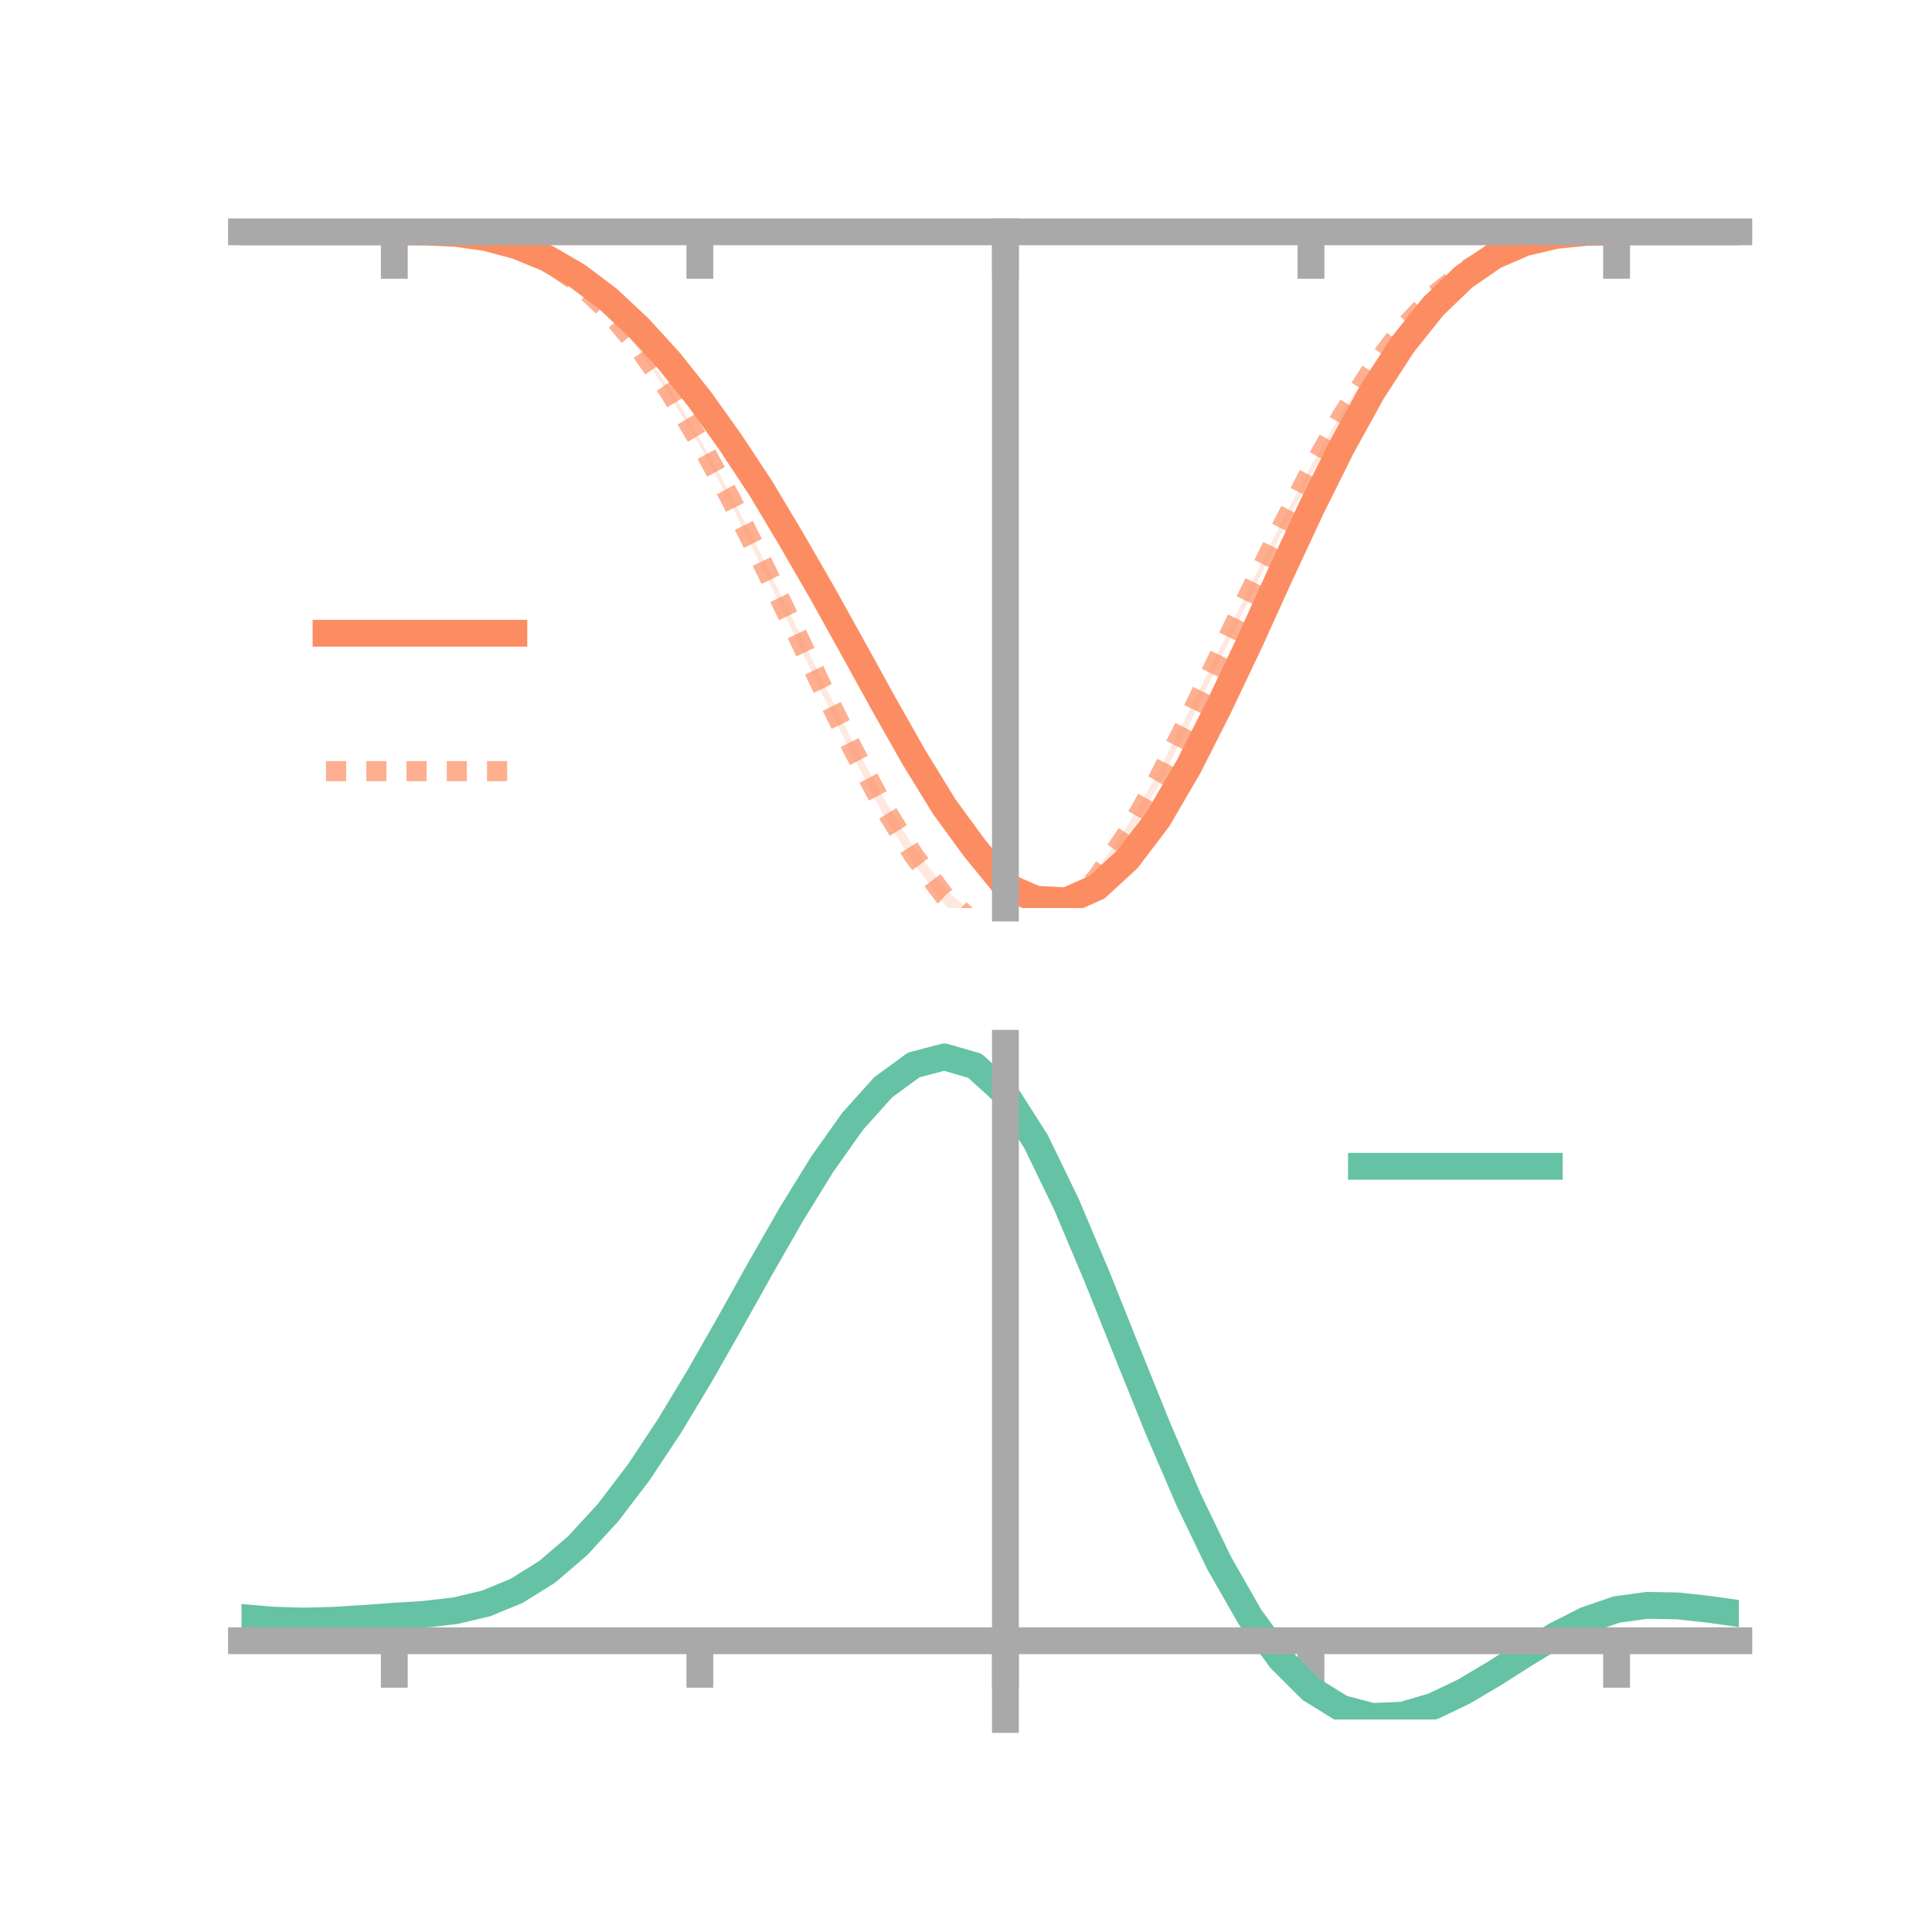 <?xml version="1.0" encoding="utf-8" standalone="no"?>
<!DOCTYPE svg PUBLIC "-//W3C//DTD SVG 1.1//EN"
  "http://www.w3.org/Graphics/SVG/1.1/DTD/svg11.dtd">
<!-- Created with matplotlib (https://matplotlib.org/) -->
<svg height="144pt" version="1.1" viewBox="0 0 144 144" width="144pt" xmlns="http://www.w3.org/2000/svg" xmlns:xlink="http://www.w3.org/1999/xlink">
 <defs>
  <style type="text/css">*{stroke-linecap:butt;stroke-linejoin:round;}</style>
 </defs>
 <g id="figure_1">
  <g id="patch_1">
   <path d="M 0 144 
L 144 144 
L 144 0 
L 0 0 
z
" style="fill:none;"/>
  </g>
  <g id="axes_1">
   <g id="patch_2">
    <path d="M 18 67.68 
L 129.6 67.68 
L 129.6 17.28 
L 18 17.28 
z
" style="fill:none;"/>
   </g>
   <g id="PolyCollection_1">
    <path clip-path="url(#p24584dec23)" d="M 18 17.28 
L 18 17.28 
L 20.278 17.28 
L 22.555 17.28 
L 24.833 17.28 
L 27.11 17.28 
L 29.388 17.28 
L 31.665 17.285 
L 33.943 17.376 
L 36.22 17.681 
L 38.498 18.267 
L 40.776 19.176 
L 43.053 20.484 
L 45.331 22.154 
L 47.608 24.245 
L 49.886 26.684 
L 52.163 29.522 
L 54.441 32.668 
L 56.718 36.125 
L 58.996 39.901 
L 61.273 43.746 
L 63.551 47.78 
L 65.829 51.974 
L 68.106 55.922 
L 70.384 59.648 
L 72.661 62.69 
L 74.939 65.279 
L 77.216 66.475 
L 79.494 66.601 
L 81.771 65.499 
L 84.049 63.551 
L 86.327 60.447 
L 88.604 56.535 
L 90.882 52.184 
L 93.159 47.44 
L 95.437 42.441 
L 97.714 37.614 
L 99.992 33.044 
L 102.269 28.946 
L 104.547 25.492 
L 106.824 22.715 
L 109.102 20.554 
L 111.38 19.006 
L 113.657 18.055 
L 115.935 17.53 
L 118.212 17.318 
L 120.49 17.281 
L 122.767 17.28 
L 125.045 17.28 
L 127.322 17.28 
L 129.6 17.28 
L 129.6 17.28 
L 129.6 17.28 
L 127.322 17.28 
L 125.045 17.28 
L 122.767 17.28 
L 120.49 17.281 
L 118.212 17.333 
L 115.935 17.574 
L 113.657 18.128 
L 111.38 19.143 
L 109.102 20.736 
L 106.824 22.956 
L 104.547 25.894 
L 102.269 29.479 
L 99.992 33.632 
L 97.714 38.231 
L 95.437 43.168 
L 93.159 48.2 
L 90.882 53.042 
L 88.604 57.706 
L 86.327 61.602 
L 84.049 64.499 
L 81.771 66.747 
L 79.494 67.68 
L 77.216 67.581 
L 74.939 66.772 
L 72.661 63.804 
L 70.384 60.614 
L 68.106 56.924 
L 65.829 52.823 
L 63.551 48.751 
L 61.273 44.589 
L 58.996 40.543 
L 56.718 36.702 
L 54.441 33.254 
L 52.163 30.025 
L 49.886 27.15 
L 47.608 24.599 
L 45.331 22.434 
L 43.053 20.666 
L 40.776 19.326 
L 38.498 18.371 
L 36.22 17.74 
L 33.943 17.406 
L 31.665 17.297 
L 29.388 17.28 
L 27.11 17.28 
L 24.833 17.28 
L 22.555 17.28 
L 20.278 17.28 
L 18 17.28 
z
" style="fill:#fc8d62;fill-opacity:0.2;"/>
   </g>
   <g id="PolyCollection_2">
    <path clip-path="url(#p24584dec23)" d="M 18 17.28 
L 18 17.28 
L 20.278 17.28 
L 22.555 17.28 
L 24.833 17.28 
L 27.11 17.28 
L 29.388 17.28 
L 31.665 17.283 
L 33.943 17.378 
L 36.22 17.692 
L 38.498 18.335 
L 40.776 19.387 
L 43.053 20.939 
L 45.331 23.048 
L 47.608 25.731 
L 49.886 28.901 
L 52.163 32.685 
L 54.441 36.818 
L 56.718 41.317 
L 58.996 45.952 
L 61.273 50.706 
L 63.551 55.282 
L 65.829 59.433 
L 68.106 63.161 
L 70.384 66.155 
L 72.661 68.237 
L 74.939 69.192 
L 77.216 68.813 
L 79.494 67.27 
L 81.771 64.806 
L 84.049 61.532 
L 86.327 57.565 
L 88.604 53.032 
L 90.882 48.419 
L 93.159 43.693 
L 95.437 39.085 
L 97.714 34.738 
L 99.992 30.758 
L 102.269 27.319 
L 104.547 24.334 
L 106.824 21.947 
L 109.102 20.131 
L 111.38 18.803 
L 113.657 17.972 
L 115.935 17.504 
L 118.212 17.318 
L 120.49 17.28 
L 122.767 17.28 
L 125.045 17.28 
L 127.322 17.28 
L 129.6 17.28 
L 129.6 17.28 
L 129.6 17.28 
L 127.322 17.28 
L 125.045 17.28 
L 122.767 17.28 
L 120.49 17.281 
L 118.212 17.334 
L 115.935 17.548 
L 113.657 18.051 
L 111.38 18.96 
L 109.102 20.333 
L 106.824 22.193 
L 104.547 24.672 
L 102.269 27.723 
L 99.992 31.344 
L 97.714 35.363 
L 95.437 39.865 
L 93.159 44.561 
L 90.882 49.315 
L 88.604 54.095 
L 86.327 58.565 
L 84.049 62.627 
L 81.771 66.021 
L 79.494 68.55 
L 77.216 69.965 
L 74.939 70.791 
L 72.661 69.41 
L 70.384 67.386 
L 68.106 64.356 
L 65.829 60.716 
L 63.551 56.314 
L 61.273 51.697 
L 58.996 46.903 
L 56.718 42.132 
L 54.441 37.466 
L 52.163 33.229 
L 49.886 29.433 
L 47.608 26.084 
L 45.331 23.351 
L 43.053 21.184 
L 40.776 19.535 
L 38.498 18.442 
L 36.22 17.757 
L 33.943 17.415 
L 31.665 17.293 
L 29.388 17.28 
L 27.11 17.28 
L 24.833 17.28 
L 22.555 17.28 
L 20.278 17.28 
L 18 17.28 
z
" style="fill:#fc8d62;fill-opacity:0.2;"/>
   </g>
   <g id="matplotlib.axis_1">
    <g id="xtick_1">
     <g id="line2d_1">
      <defs>
       <path d="M 0 0 
L 0 3.5 
" id="m8bbce38fee" style="stroke:#a9a9a9;stroke-width:2;"/>
      </defs>
      <g>
       <use style="fill:#a9a9a9;stroke:#a9a9a9;stroke-width:2;" x="29.388" xlink:href="#m8bbce38fee" y="17.28"/>
      </g>
     </g>
    </g>
    <g id="xtick_2">
     <g id="line2d_2">
      <g>
       <use style="fill:#a9a9a9;stroke:#a9a9a9;stroke-width:2;" x="52.163" xlink:href="#m8bbce38fee" y="17.28"/>
      </g>
     </g>
    </g>
    <g id="xtick_3">
     <g id="line2d_3">
      <g>
       <use style="fill:#a9a9a9;stroke:#a9a9a9;stroke-width:2;" x="74.939" xlink:href="#m8bbce38fee" y="17.28"/>
      </g>
     </g>
    </g>
    <g id="xtick_4">
     <g id="line2d_4">
      <g>
       <use style="fill:#a9a9a9;stroke:#a9a9a9;stroke-width:2;" x="97.714" xlink:href="#m8bbce38fee" y="17.28"/>
      </g>
     </g>
    </g>
    <g id="xtick_5">
     <g id="line2d_5">
      <g>
       <use style="fill:#a9a9a9;stroke:#a9a9a9;stroke-width:2;" x="120.49" xlink:href="#m8bbce38fee" y="17.28"/>
      </g>
     </g>
    </g>
   </g>
   <g id="matplotlib.axis_2"/>
   <g id="line2d_6">
    <path clip-path="url(#p24584dec23)" d="M 18 17.28 
L 20.278 17.28 
L 22.555 17.28 
L 24.833 17.28 
L 27.11 17.28 
L 29.388 17.28 
L 31.665 17.291 
L 33.943 17.391 
L 36.22 17.71 
L 38.498 18.319 
L 40.776 19.251 
L 43.053 20.575 
L 45.331 22.294 
L 47.608 24.422 
L 49.886 26.917 
L 52.163 29.774 
L 54.441 32.961 
L 56.718 36.413 
L 58.996 40.222 
L 61.273 44.167 
L 63.551 48.266 
L 65.829 52.399 
L 68.106 56.423 
L 70.384 60.131 
L 72.661 63.247 
L 74.939 66.026 
L 77.216 67.028 
L 79.494 67.14 
L 81.771 66.123 
L 84.049 64.025 
L 86.327 61.024 
L 88.604 57.12 
L 90.882 52.613 
L 93.159 47.82 
L 95.437 42.805 
L 97.714 37.923 
L 99.992 33.338 
L 102.269 29.212 
L 104.547 25.693 
L 106.824 22.836 
L 109.102 20.645 
L 111.38 19.074 
L 113.657 18.091 
L 115.935 17.552 
L 118.212 17.325 
L 120.49 17.281 
L 122.767 17.28 
L 125.045 17.28 
L 127.322 17.28 
L 129.6 17.28 
" style="fill:none;stroke:#fc8d62;stroke-linecap:square;stroke-width:2;"/>
   </g>
   <g id="line2d_7">
    <path clip-path="url(#p24584dec23)" d="M 18 17.28 
L 20.278 17.28 
L 22.555 17.28 
L 24.833 17.28 
L 27.11 17.28 
L 29.388 17.28 
L 31.665 17.288 
L 33.943 17.396 
L 36.22 17.725 
L 38.498 18.389 
L 40.776 19.461 
L 43.053 21.061 
L 45.331 23.199 
L 47.608 25.907 
L 49.886 29.167 
L 52.163 32.957 
L 54.441 37.142 
L 56.718 41.725 
L 58.996 46.428 
L 61.273 51.202 
L 63.551 55.798 
L 65.829 60.074 
L 68.106 63.759 
L 70.384 66.771 
L 72.661 68.824 
L 74.939 69.991 
L 77.216 69.389 
L 79.494 67.91 
L 81.771 65.413 
L 84.049 62.079 
L 86.327 58.065 
L 88.604 53.563 
L 90.882 48.867 
L 93.159 44.127 
L 95.437 39.475 
L 97.714 35.05 
L 99.992 31.051 
L 102.269 27.521 
L 104.547 24.503 
L 106.824 22.07 
L 109.102 20.232 
L 111.38 18.882 
L 113.657 18.012 
L 115.935 17.526 
L 118.212 17.326 
L 120.49 17.281 
L 122.767 17.28 
L 125.045 17.28 
L 127.322 17.28 
L 129.6 17.28 
" style="fill:none;stroke:#fc8d62;stroke-dasharray:1.5,1.5;stroke-dashoffset:0;stroke-opacity:0.7;stroke-width:1.5;"/>
   </g>
   <g id="patch_3">
    <path d="M 74.939 67.68 
L 74.939 17.28 
" style="fill:none;stroke:#a9a9a9;stroke-linecap:square;stroke-linejoin:miter;stroke-width:2;"/>
   </g>
   <g id="patch_4">
    <path d="M 129.6 67.68 
L 129.6 17.28 
" style="fill:none;"/>
   </g>
   <g id="patch_5">
    <path d="M 18 17.28 
L 129.6 17.28 
" style="fill:none;stroke:#a9a9a9;stroke-linecap:square;stroke-linejoin:miter;stroke-width:2;"/>
   </g>
   <g id="patch_6">
    <path d="M 18 17.28 
L 129.6 17.28 
" style="fill:none;"/>
   </g>
   <g id="legend_1">
    <g id="line2d_8">
     <path d="M 24.3 47.2 
L 38.3 47.2 
" style="fill:none;stroke:#fc8d62;stroke-linecap:square;stroke-width:2;"/>
    </g>
    <g id="line2d_9"/>
    <g id="text_1">
     <!--   -->
     <g transform="translate(43.9 49.65)scale(0.07 -0.07)">
      <defs>
       <path id="DejaVuSans-32"/>
      </defs>
      <use xlink:href="#DejaVuSans-32"/>
     </g>
    </g>
    <g id="line2d_10">
     <path d="M 24.3 57.474 
L 38.3 57.474 
" style="fill:none;stroke:#fc8d62;stroke-dasharray:1.5,1.5;stroke-dashoffset:0;stroke-opacity:0.7;stroke-width:1.5;"/>
    </g>
    <g id="line2d_11"/>
    <g id="text_2">
     <!--   -->
     <g transform="translate(43.9 59.924)scale(0.07 -0.07)">
      <use xlink:href="#DejaVuSans-32"/>
     </g>
    </g>
   </g>
  </g>
  <g id="axes_2">
   <g id="patch_7">
    <path d="M 18 128.16 
L 129.6 128.16 
L 129.6 77.76 
L 18 77.76 
z
" style="fill:none;"/>
   </g>
   <g id="PolyCollection_3">
    <path clip-path="url(#pe7a5550e6b)" d="M 18 120.597 
L 18 120.515 
L 20.278 120.723 
L 22.555 120.796 
L 24.833 120.736 
L 27.11 120.585 
L 29.388 120.412 
L 31.665 120.261 
L 33.943 119.991 
L 36.22 119.445 
L 38.498 118.495 
L 40.776 117.052 
L 43.053 115.063 
L 45.331 112.52 
L 47.608 109.454 
L 49.886 105.933 
L 52.163 102.058 
L 54.441 97.956 
L 56.718 93.784 
L 58.996 89.715 
L 61.273 85.939 
L 63.551 82.654 
L 65.829 80.063 
L 68.106 78.367 
L 70.384 77.76 
L 72.661 78.428 
L 74.939 80.537 
L 77.216 84.164 
L 79.494 88.936 
L 81.771 94.418 
L 84.049 100.206 
L 86.327 105.942 
L 88.604 111.329 
L 90.882 116.133 
L 93.159 120.183 
L 95.437 123.377 
L 97.714 125.674 
L 99.992 127.093 
L 102.269 127.706 
L 104.547 127.619 
L 106.824 126.965 
L 109.102 125.897 
L 111.38 124.571 
L 113.657 123.152 
L 115.935 121.796 
L 118.212 120.656 
L 120.49 119.882 
L 122.767 119.571 
L 125.045 119.619 
L 127.322 119.875 
L 129.6 120.208 
L 129.6 120.317 
L 129.6 120.317 
L 127.322 120.009 
L 125.045 119.771 
L 122.767 119.734 
L 120.49 120.05 
L 118.212 120.838 
L 115.935 122.012 
L 113.657 123.418 
L 111.38 124.894 
L 109.102 126.271 
L 106.824 127.38 
L 104.547 128.059 
L 102.269 128.16 
L 99.992 127.56 
L 97.714 126.166 
L 95.437 123.927 
L 93.159 120.831 
L 90.882 116.918 
L 88.604 112.281 
L 86.327 107.078 
L 84.049 101.533 
L 81.771 95.931 
L 79.494 90.62 
L 77.216 85.994 
L 74.939 82.478 
L 72.661 80.439 
L 70.384 79.796 
L 68.106 80.382 
L 65.829 82.014 
L 63.551 84.499 
L 61.273 87.643 
L 58.996 91.25 
L 56.718 95.129 
L 54.441 99.1 
L 52.163 102.999 
L 49.886 106.68 
L 47.608 110.024 
L 45.331 112.938 
L 43.053 115.361 
L 40.776 117.266 
L 38.498 118.661 
L 36.22 119.585 
L 33.943 120.118 
L 31.665 120.376 
L 29.388 120.516 
L 27.11 120.672 
L 24.833 120.805 
L 22.555 120.853 
L 20.278 120.785 
L 18 120.597 
z
" style="fill:#66c2a5;fill-opacity:0.2;"/>
   </g>
   <g id="matplotlib.axis_3">
    <g id="xtick_6">
     <g id="line2d_12">
      <g>
       <use style="fill:#a9a9a9;stroke:#a9a9a9;stroke-width:2;" x="29.388" xlink:href="#m8bbce38fee" y="122.289"/>
      </g>
     </g>
    </g>
    <g id="xtick_7">
     <g id="line2d_13">
      <g>
       <use style="fill:#a9a9a9;stroke:#a9a9a9;stroke-width:2;" x="52.163" xlink:href="#m8bbce38fee" y="122.289"/>
      </g>
     </g>
    </g>
    <g id="xtick_8">
     <g id="line2d_14">
      <g>
       <use style="fill:#a9a9a9;stroke:#a9a9a9;stroke-width:2;" x="74.939" xlink:href="#m8bbce38fee" y="122.289"/>
      </g>
     </g>
    </g>
    <g id="xtick_9">
     <g id="line2d_15">
      <g>
       <use style="fill:#a9a9a9;stroke:#a9a9a9;stroke-width:2;" x="97.714" xlink:href="#m8bbce38fee" y="122.289"/>
      </g>
     </g>
    </g>
    <g id="xtick_10">
     <g id="line2d_16">
      <g>
       <use style="fill:#a9a9a9;stroke:#a9a9a9;stroke-width:2;" x="120.49" xlink:href="#m8bbce38fee" y="122.289"/>
      </g>
     </g>
    </g>
   </g>
   <g id="matplotlib.axis_4"/>
   <g id="line2d_17">
    <path clip-path="url(#pe7a5550e6b)" d="M 18 120.556 
L 20.278 120.754 
L 22.555 120.825 
L 24.833 120.771 
L 27.11 120.629 
L 29.388 120.464 
L 31.665 120.318 
L 33.943 120.054 
L 36.22 119.515 
L 38.498 118.578 
L 40.776 117.159 
L 43.053 115.212 
L 45.331 112.729 
L 47.608 109.739 
L 49.886 106.307 
L 52.163 102.528 
L 54.441 98.528 
L 56.718 94.456 
L 58.996 90.482 
L 61.273 86.791 
L 63.551 83.577 
L 65.829 81.039 
L 68.106 79.375 
L 70.384 78.778 
L 72.661 79.433 
L 74.939 81.507 
L 77.216 85.079 
L 79.494 89.778 
L 81.771 95.175 
L 84.049 100.869 
L 86.327 106.51 
L 88.604 111.805 
L 90.882 116.525 
L 93.159 120.507 
L 95.437 123.652 
L 97.714 125.92 
L 99.992 127.327 
L 102.269 127.933 
L 104.547 127.839 
L 106.824 127.173 
L 109.102 126.084 
L 111.38 124.733 
L 113.657 123.285 
L 115.935 121.904 
L 118.212 120.747 
L 120.49 119.966 
L 122.767 119.653 
L 125.045 119.695 
L 127.322 119.942 
L 129.6 120.263 
" style="fill:none;stroke:#66c2a5;stroke-linecap:square;stroke-width:2;"/>
   </g>
   <g id="patch_8">
    <path d="M 74.939 128.16 
L 74.939 77.76 
" style="fill:none;stroke:#a9a9a9;stroke-linecap:square;stroke-linejoin:miter;stroke-width:2;"/>
   </g>
   <g id="patch_9">
    <path d="M 129.6 128.16 
L 129.6 77.76 
" style="fill:none;"/>
   </g>
   <g id="patch_10">
    <path d="M 18 122.289 
L 129.6 122.289 
" style="fill:none;stroke:#a9a9a9;stroke-linecap:square;stroke-linejoin:miter;stroke-width:2;"/>
   </g>
   <g id="patch_11">
    <path d="M 18 77.76 
L 129.6 77.76 
" style="fill:none;"/>
   </g>
   <g id="legend_2">
    <g id="line2d_18">
     <path d="M 101.475 86.929 
L 115.475 86.929 
" style="fill:none;stroke:#66c2a5;stroke-linecap:square;stroke-width:2;"/>
    </g>
    <g id="line2d_19"/>
    <g id="text_3">
     <!--   -->
     <g transform="translate(121.075 89.379)scale(0.07 -0.07)">
      <use xlink:href="#DejaVuSans-32"/>
     </g>
    </g>
   </g>
  </g>
 </g>
 <defs>
  <clipPath id="p24584dec23">
   <rect height="50.4" width="111.6" x="18" y="17.28"/>
  </clipPath>
  <clipPath id="pe7a5550e6b">
   <rect height="50.4" width="111.6" x="18" y="77.76"/>
  </clipPath>
 </defs>
</svg>
